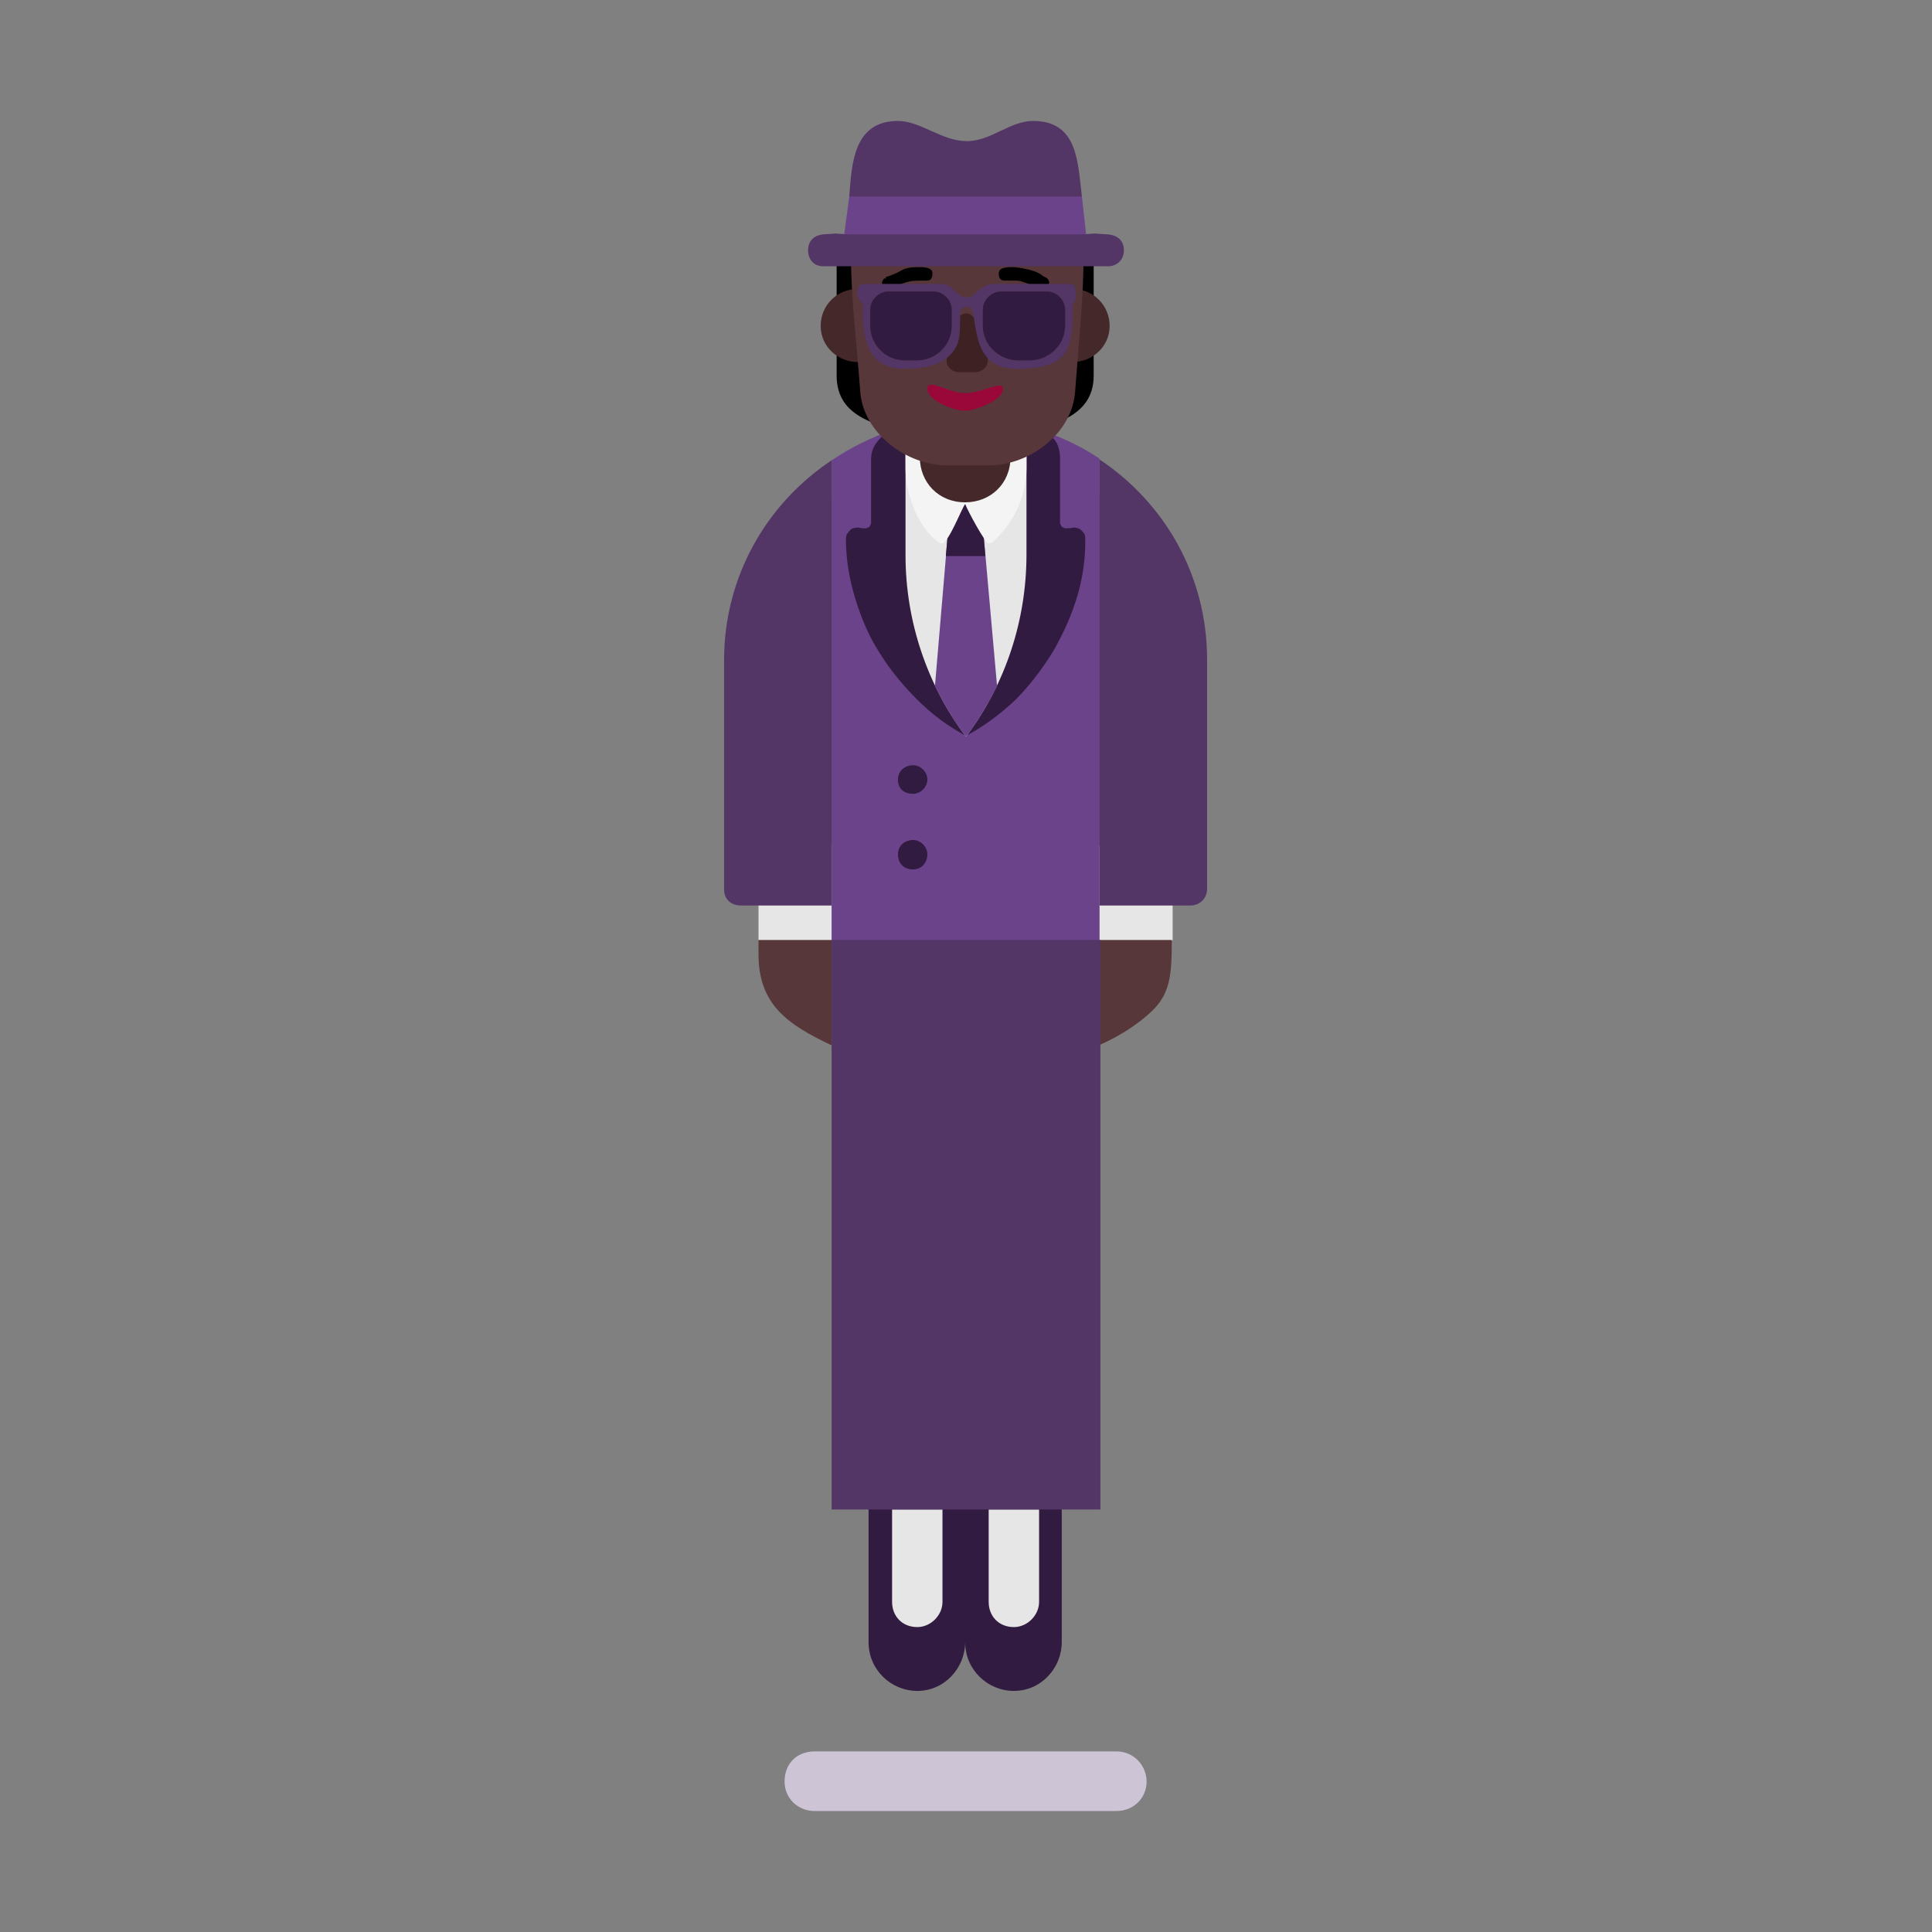 <svg version="1.1" xmlns="http://www.w3.org/2000/svg" viewBox="0 0 2300 2300"><rect x="0" y="0" width="2300" height="2300" fill="#808080" stroke="none"/><g transform="scale(1,-1) translate(-256, -1869)">
		<path d="M1585-287c21 0 36 16 36 35 0 19-15 36-36 36l-359 0c-22 0-36-15-36-36 0-19 15-35 36-35l359 0 z" fill="#CDC4D6"/>
		<path d="M1463-144c33 0 57 28 57 58l0 230-230 0 0-230c0-33 27-58 58-58 33 0 57 28 57 58 0-33 27-58 58-58 z" fill="#321B41"/>
		<path d="M1565 678l57 149 35 0 1 233c0 91-24 161-93 218l0 45c-48 32-104 48-163 48-57 0-111-20-156-50l0-45c-55-46-92-117-92-196l0-253 36 0 56-149 319 0 z" fill="#6B438B"/>
		<path d="M1406 993c21 11 41 26 59 43 17 17 32 37 45 58 12 21 22 43 29 67 6 21 9 42 9 63 0 9 0 9-6 15-2 1-5 2-8 2-4-1-7-1-10-1-6 3-3 0-6 6l0 77c0 9-2 17-7 23-5 5-12 9-20 12-26 9-54 13-85 13-14 0-28-1-43-3-15-2-30-5-43-10-8-3-14-8-19-14-5-6-8-13-8-22l0-76c-3-6 0-3-6-6-3 0-6 0-9 1-4 0-7-1-9-2l-5-6-1-5c0-24 4-48 11-71 7-23 16-45 29-65 13-21 28-39 45-56 17-17 37-32 58-43 z" fill="#321B41"/>
		<path d="M1343 834c11 0 17 9 17 18 0 9-8 17-17 17-9 0-18-6-18-17 0-11 7-18 18-18 z M1343 924c9 0 17 8 17 17 0 9-8 17-17 17-9 0-18-6-18-17 0-11 7-17 18-17 z" fill="#321B41"/>
		<path d="M1565 678l87 72 0 112-87 0 0-184 z M1246 678l0 185-87 0 0-113 87-72 z M1463-68c16 0 30 14 30 30l0 110-60 0 0-110c0-17 12-30 30-30 z M1348-68c16 0 30 14 30 30l0 110-60 0 0-110c0-17 12-30 30-30 z M1406 992c48 64 72 140 72 217l0 137-144-2 0-136c0-79 26-155 72-216 z" fill="#E6E6E6"/>
		<path d="M1565 625c25 11 46 25 62 40 22 21 24 43 24 85l-86 0 0-125 z M1246 625l0 125-87 0 0-17c0-61 36-84 86-108l1 0 z" fill="#573739"/>
		<path d="M1406 992c15 19 26 39 37 60l-21 236-33 0-20-236c11-21 22-41 37-60 z" fill="#6B438B"/>
		<path d="M1429 1207l-7 81-33 0-7-81 47 0 z" fill="#321B41"/>
		<path d="M1433 1222l4 1c25 22 41 54 41 89l0 68-144 0 0-68c0-30 14-71 40-89l3-1c8 0 23 40 28 47 3-8 24-47 28-47 z" fill="#F4F4F4"/>
		<path d="M1246 791l0 530c-78-52-128-139-128-238l0-273c0-12 9-19 20-19l108 0 z M1566 72l0 678-320 0 0-678 320 0 z M1673 791c11 0 20 8 20 20l0 273c0 99-50 186-128 238l0-531 108 0 z" fill="#533566"/>
		<path d="M1405 1271c30 0 54 22 54 54l0 66c0 30-22 54-54 54-30 0-54-22-54-54l0-66c0-30 22-54 54-54 z" fill="#452829"/>
		<path d="M1471 1351c36 13 87 20 87 71l0 168-306 0 0-168c0-51 49-58 88-71l0 82 131 0 0-82 z" fill="#000000"/>
		<path d="M1533 1438c23 0 44 18 44 43 0 24-19 44-44 44-24 0-44-19-44-44 0-25 21-43 44-43 z M1277 1438c23 0 44 18 44 43 0 25-18 44-44 44-24 0-44-19-44-44 0-25 21-43 44-43 z" fill="#452829"/>
		<path d="M1433 1315c49 0 100 38 103 89 4 55 10 109 10 164 0 60-50 110-109 110l-59 0c-61 0-109-48-109-110 0-55 7-109 11-164 3-51 56-89 103-89l50 0 z" fill="#573739"/>
		<path d="M1497 1524c3 0 6 3 8 8 0 3-1 6-7 8-3 3-9 6-17 8-9 2-15 3-20 3-3 0-6 0-10-1-4-1-6-3-6-7 0-5 2-8 7-8l12 0c3 0 5 0 8-1l9-3 11-5 0-1 5-1 z M1315 1524l4 1 0 1c9 5 15 7 20 8 4 1 11 1 21 1 2 0 4 1 5 3 1 2 1 4 1 6 0 3-2 5-6 6-4 1-7 1-10 1-9 0-16-1-21-4-5-3-12-6-19-8l1-1-1-1-1 1c-2-2-3-4-3-6l3-6c1-1 3-2 6-2 z" fill="#000000"/>
		<path d="M1417 1426c8 0 15 6 15 14 0 5-10 56-25 56-4 0-9-2-10-7-4-15-14-35-14-50 0-7 7-13 14-13l20 0 z" fill="#3D2123"/>
		<path d="M1405 1380c11 0 45 12 45 26 0 3-1 4-4 4-8 0-26-9-41-9-15 0-31 10-41 10-3 0-4-2-4-5 0-13 30-26 45-26 z" fill="#990839"/>
		<path d="M1466 1430c63 0 67 22 67 77 3 4 4 7 4 10l-1 10c-1 3-3 4-8 4l-88 0c-18 0-22-16-33-16-14 0-14 16-32 16l-89 0c-6 0-9-3-9-9 0-10 1-7 6-15 0-34 2-77 49-77 24 0 49 4 61 24 5 9 6 13 6 40 0 7 3 10 9 10 16 0-4-74 58-74 z M1482 1440l-14 0c-22 0-42 18-42 41l0 19c0 12 10 22 22 22l54 0c12 0 22-10 22-22l0-19c0-23-20-41-42-41 z M1348 1440l-15 0c-22 0-41 18-41 41l0 19c0 12 10 22 22 22l53 0c12 0 22-10 22-22l0-19c0-22-18-41-41-41 z M1575 1552c11 0 19 8 19 19 0 12-8 18-19 19l-16 1-14-1-10 22 9 23c-5 39-4 90-58 90-28 0-50-24-79-24-30 0-55 24-82 24-53 0-55-51-58-90l10-23-12-22-14 1-15-1c-10-1-18-7-18-19 0-11 7-19 18-19l339 0 z" fill="#533566"/>
		<path d="M1549 1590l-5 45-277 0-6-45 288 0 z" fill="#6B438B"/>
		<path d="M1482 1440c22 0 42 18 42 41l0 19c0 12-10 22-22 22l-54 0c-12 0-22-10-22-22l0-19c0-23 20-41 42-41l14 0 z M1348 1440c22 0 41 18 41 41l0 19c0 12-10 22-22 22l-53 0c-12 0-22-10-22-22l0-19c0-22 18-41 41-41l15 0 z" fill="#321B41"/>
	</g></svg>
